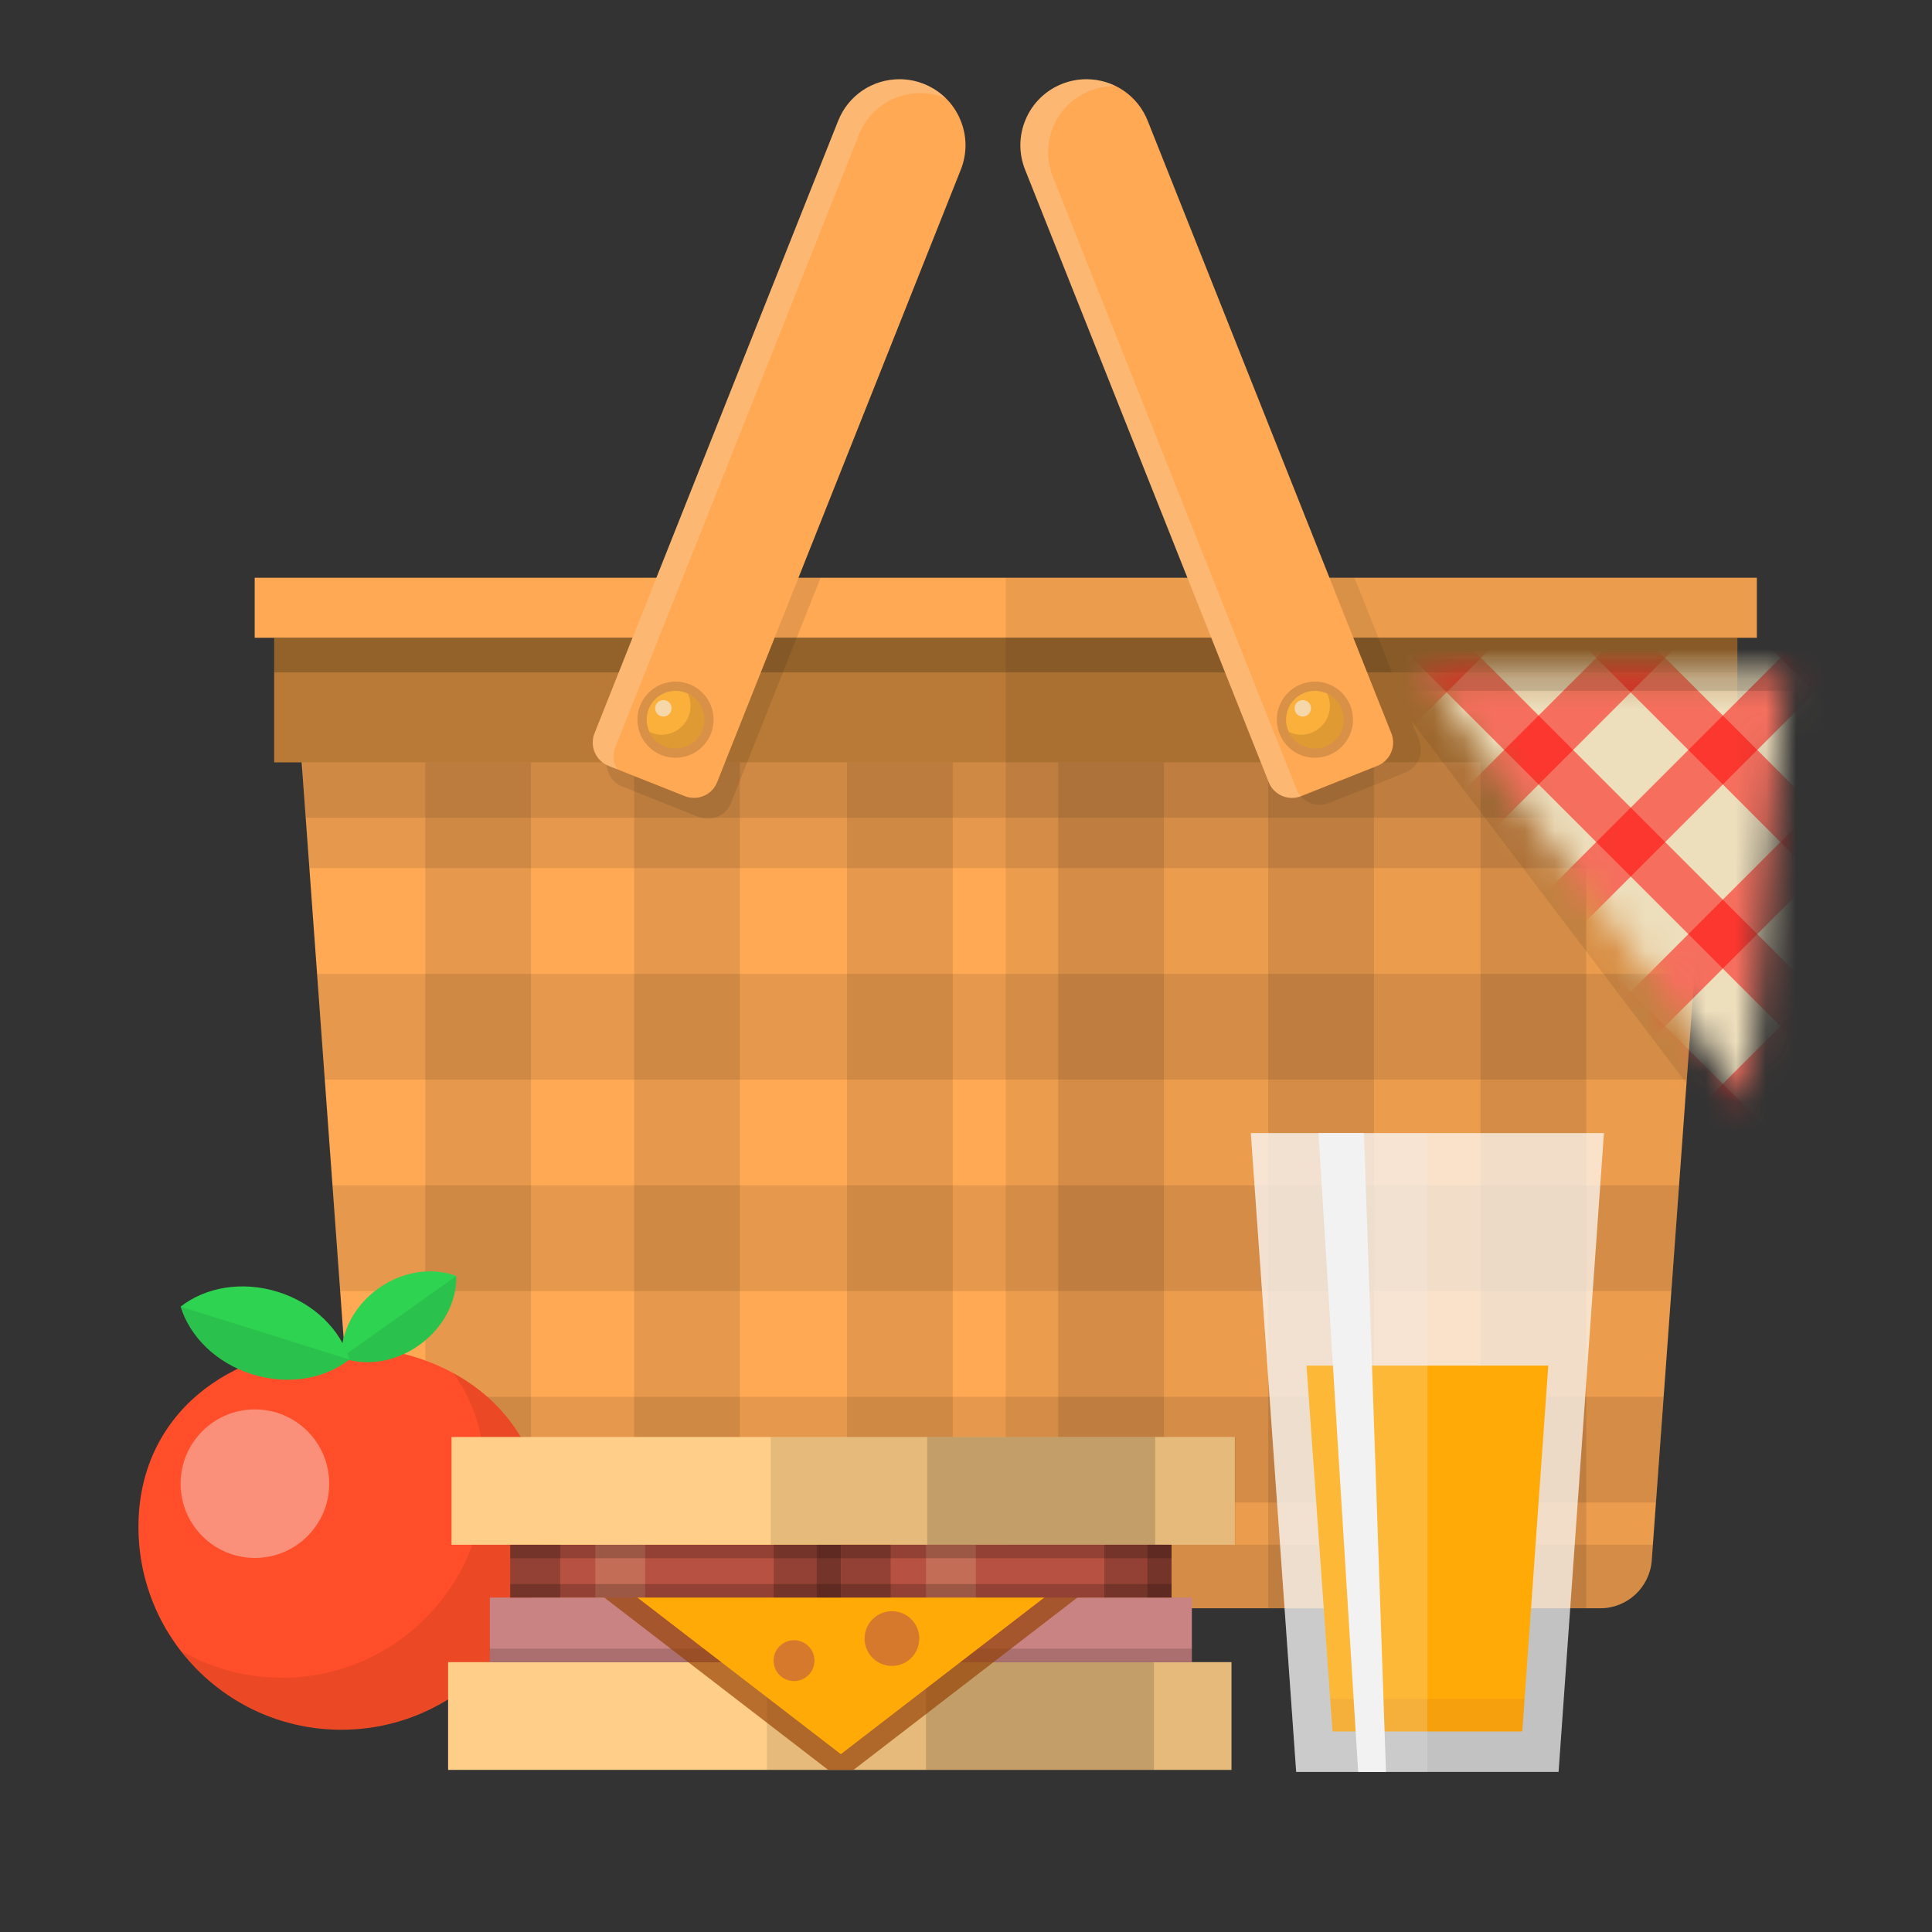 <svg width="64" height="64" viewBox="0 0 64 64" fill="none" xmlns="http://www.w3.org/2000/svg">
<rect x="0" y="0" width="64" height="64" fill="#333333" stroke="none"/>
<g id="Picnic basket and food">
<g id="Layer_2">
<g id="Group">
<g id="Group_2">
<path id="Vector" d="M53.008 53.276H13.626C12.729 53.276 11.984 52.583 11.919 51.688L9.875 23.63C9.802 22.638 10.588 21.794 11.582 21.794H55.052C56.047 21.794 56.832 22.638 56.76 23.63L54.716 51.688C54.651 52.583 53.906 53.276 53.008 53.276Z" fill="#FFA954"/>
<path id="Vector_2" d="M57.552 21.127H9.082V25.255H57.552V21.127Z" fill="#B87A36"/>
<path id="Vector_3" d="M58.198 19.139H8.437V21.127H58.198V19.139Z" fill="#FFA954"/>
<path id="Vector_4" opacity="0.1" d="M17.59 53.276L17.59 25.255H14.087L14.087 53.276H17.59Z" fill="black"/>
<path id="Vector_5" opacity="0.1" d="M24.509 53.276L24.509 25.255H21.006L21.006 53.276H24.509Z" fill="black"/>
<path id="Vector_6" opacity="0.1" d="M31.561 53.276L31.561 25.255H28.059L28.059 53.276H31.561Z" fill="black"/>
<path id="Vector_7" opacity="0.1" d="M38.557 53.276L38.557 25.255H35.054L35.054 53.276H38.557Z" fill="black"/>
<path id="Vector_8" opacity="0.1" d="M45.514 53.276L45.514 25.255H42.011L42.011 53.276H45.514Z" fill="black"/>
<path id="Vector_9" opacity="0.1" d="M52.547 53.276L52.547 25.255H49.044L49.044 53.276H52.547Z" fill="black"/>
<g id="Group_3">
<path id="Vector_10" opacity="0.1" d="M56.508 27.09H10.127L10.248 28.758H56.386L56.508 27.09Z" fill="black"/>
<path id="Vector_11" opacity="0.1" d="M56.131 32.261H10.504L10.759 35.763H55.876L56.131 32.261Z" fill="black"/>
<path id="Vector_12" opacity="0.1" d="M55.62 39.266H11.014L11.269 42.768H55.365L55.62 39.266Z" fill="black"/>
<path id="Vector_13" opacity="0.1" d="M55.111 46.271H11.524L11.78 49.774H54.855L55.111 46.271Z" fill="black"/>
<path id="Vector_14" opacity="0.1" d="M10.018 25.255H9.993L10.018 25.592V25.255Z" fill="black"/>
<path id="Vector_15" opacity="0.1" d="M56.617 25.592L56.642 25.255H56.617V25.592Z" fill="black"/>
<path id="Vector_16" opacity="0.1" d="M56.617 25.255H10.018V25.592L10.127 27.09H56.507L56.617 25.592V25.255Z" fill="black"/>
<path id="Vector_17" opacity="0.1" d="M56.617 25.255H10.018V25.592L10.127 27.09H56.507L56.617 25.592V25.255Z" fill="black"/>
<path id="Vector_18" opacity="0.1" d="M13.626 53.276H53.008C53.905 53.276 54.65 52.583 54.715 51.688L54.753 51.172H11.881L11.918 51.688C11.984 52.583 12.729 53.276 13.626 53.276Z" fill="black"/>
</g>
<path id="Vector_19" opacity="0.2" d="M57.552 21.127H9.082V22.274H57.552V21.127Z" fill="black"/>
</g>
<path id="Vector_20" opacity="0.08" d="M43.716 26.661C43.821 26.661 43.924 26.641 44.022 26.602L46.545 25.598C46.969 25.429 47.177 24.947 47.009 24.522L46.753 23.88L55.867 35.886L55.876 35.763L55.944 34.83L56.438 28.058L56.508 27.09L56.617 25.592L56.619 25.563L56.642 25.255H57.356L57.553 22.915V22.274H46.114L44.867 19.139H40.162L42.946 26.138C43.072 26.456 43.374 26.661 43.716 26.661Z" fill="black"/>
<path id="Vector_21" opacity="0.08" d="M33.317 19.139V53.276H35.054H38.557H42.011H45.514H49.044H52.547H53.008C53.906 53.276 54.651 52.583 54.716 51.688L55.253 44.308L55.366 42.768L55.621 39.266L55.876 35.763L55.944 34.831L56.437 28.058L56.508 27.09L56.617 25.592L56.619 25.563L56.641 25.256H57.552V22.274V21.127H58.198V19.14H33.317V19.139Z" fill="black"/>
<g id="Group_4">
<path id="Vector_22" opacity="0.1" d="M22.477 19.139L20.153 24.981C19.985 25.405 20.192 25.888 20.617 26.057L23.14 27.061C23.238 27.1 23.341 27.119 23.446 27.119C23.788 27.119 24.09 26.914 24.216 26.597L27.183 19.139H22.477Z" fill="black"/>
<g id="Group_5">
<path id="Vector_23" d="M46.091 24.293L38.02 4.004C37.687 3.166 36.89 2.625 35.988 2.625C35.712 2.625 35.44 2.677 35.181 2.78C34.638 2.996 34.212 3.41 33.981 3.947C33.75 4.483 33.742 5.077 33.958 5.62L42.028 25.909C42.155 26.227 42.457 26.431 42.798 26.431C42.903 26.431 43.006 26.412 43.104 26.373L45.627 25.369C46.052 25.2 46.26 24.717 46.091 24.293Z" fill="#FFA954"/>
<path id="Vector_24" d="M30.604 2.78C30.345 2.677 30.074 2.625 29.797 2.625C28.896 2.625 28.098 3.166 27.765 4.004L19.694 24.293C19.526 24.717 19.733 25.2 20.158 25.369L22.681 26.372C22.779 26.412 22.883 26.431 22.987 26.431C23.329 26.431 23.631 26.226 23.757 25.909L31.828 5.62C32.044 5.077 32.035 4.483 31.804 3.947C31.573 3.41 31.147 2.996 30.604 2.78Z" fill="#FFA954"/>
</g>
<g id="Group_6">
<path id="Vector_25" opacity="0.15" d="M43.558 25.102C42.863 25.102 42.297 24.536 42.297 23.841C42.297 23.145 42.863 22.579 43.558 22.579C44.254 22.579 44.82 23.145 44.82 23.841C44.819 24.536 44.254 25.102 43.558 25.102Z" fill="black"/>
<path id="Vector_26" d="M44.514 23.841C44.514 24.369 44.086 24.796 43.558 24.796C43.03 24.796 42.602 24.369 42.602 23.841C42.602 23.313 43.03 22.885 43.558 22.885C44.086 22.885 44.514 23.313 44.514 23.841Z" fill="#FBB03B"/>
<path id="Vector_27" opacity="0.15" d="M43.963 22.978C44.02 23.101 44.055 23.237 44.055 23.382C44.055 23.91 43.627 24.338 43.1 24.338C42.955 24.338 42.818 24.303 42.695 24.245C42.848 24.57 43.176 24.797 43.558 24.797C44.086 24.797 44.514 24.369 44.514 23.841C44.514 23.458 44.288 23.131 43.963 22.978Z" fill="#42210B"/>
<path id="Vector_28" opacity="0.6" d="M43.429 23.463C43.429 23.614 43.307 23.736 43.156 23.736C43.006 23.736 42.884 23.614 42.884 23.463C42.884 23.313 43.006 23.191 43.156 23.191C43.307 23.191 43.429 23.313 43.429 23.463Z" fill="#F2F2F2"/>
</g>
<g id="Group_7">
<path id="Vector_29" opacity="0.15" d="M22.378 25.102C21.682 25.102 21.116 24.536 21.116 23.841C21.116 23.145 21.682 22.579 22.378 22.579C23.073 22.579 23.639 23.145 23.639 23.841C23.639 24.536 23.073 25.102 22.378 25.102Z" fill="black"/>
<path id="Vector_30" d="M23.333 23.841C23.333 24.369 22.905 24.796 22.378 24.796C21.85 24.796 21.422 24.369 21.422 23.841C21.422 23.313 21.85 22.885 22.378 22.885C22.905 22.885 23.333 23.313 23.333 23.841Z" fill="#FBB03B"/>
<path id="Vector_31" opacity="0.15" d="M22.782 22.978C22.84 23.101 22.875 23.237 22.875 23.382C22.875 23.91 22.447 24.338 21.919 24.338C21.774 24.338 21.638 24.303 21.515 24.245C21.667 24.57 21.995 24.797 22.378 24.797C22.905 24.797 23.333 24.369 23.333 23.841C23.333 23.458 23.107 23.131 22.782 22.978Z" fill="#42210B"/>
<path id="Vector_32" opacity="0.6" d="M22.248 23.463C22.248 23.614 22.126 23.736 21.976 23.736C21.825 23.736 21.703 23.614 21.703 23.463C21.703 23.313 21.825 23.191 21.976 23.191C22.126 23.191 22.248 23.313 22.248 23.463Z" fill="#F2F2F2"/>
</g>
<g id="Group_8">
<path id="Vector_33" opacity="0.2" d="M42.946 26.138L34.875 5.849C34.659 5.307 34.668 4.712 34.899 4.176C35.13 3.64 35.556 3.225 36.098 3.01C36.358 2.907 36.629 2.854 36.906 2.854C36.928 2.854 36.95 2.858 36.972 2.859C36.674 2.709 36.34 2.625 35.988 2.625C35.712 2.625 35.44 2.677 35.181 2.78C34.638 2.996 34.212 3.41 33.981 3.947C33.75 4.483 33.742 5.077 33.958 5.62L42.028 25.909C42.155 26.227 42.457 26.431 42.798 26.431C42.899 26.431 42.998 26.412 43.092 26.376C43.032 26.306 42.981 26.227 42.946 26.138Z" fill="#F2F2F2"/>
<path id="Vector_34" opacity="0.2" d="M20.383 24.752L28.453 4.462C28.786 3.625 29.584 3.084 30.485 3.084C30.762 3.084 31.033 3.136 31.293 3.239C31.307 3.245 31.321 3.252 31.335 3.259C31.129 3.054 30.882 2.891 30.604 2.78C30.345 2.677 30.074 2.625 29.797 2.625C28.896 2.625 28.098 3.166 27.765 4.004L19.694 24.293C19.526 24.717 19.734 25.2 20.158 25.369L20.446 25.483C20.317 25.269 20.283 25.001 20.383 24.752Z" fill="#F2F2F2"/>
</g>
</g>
</g>
<g id="Group_9">
<path id="Vector_35" d="M18.027 50.579C18.027 54.291 15.018 57.3 11.306 57.3C7.595 57.3 4.586 54.291 4.586 50.579C4.586 46.868 7.595 44.597 11.306 44.597C15.018 44.597 18.027 46.868 18.027 50.579Z" fill="#FF4E29"/>
<path id="Vector_36" d="M12.541 42.676C11.727 43.254 11.287 44.137 11.306 44.971C12.087 45.264 13.066 45.141 13.88 44.563C14.695 43.985 15.134 43.102 15.115 42.268C14.334 41.975 13.355 42.098 12.541 42.676Z" fill="#2ED352"/>
<path id="Vector_37" opacity="0.08" d="M11.307 44.971C12.087 45.264 13.066 45.141 13.881 44.563C14.695 43.985 15.134 43.102 15.115 42.268L11.307 44.971Z" fill="black"/>
<path id="Vector_38" opacity="0.4" d="M8.444 51.609C9.803 51.609 10.905 50.508 10.905 49.148C10.905 47.789 9.803 46.688 8.444 46.688C7.085 46.688 5.983 47.789 5.983 49.148C5.983 50.508 7.085 51.609 8.444 51.609Z" fill="#F2F2F2"/>
<path id="Vector_39" d="M9.207 42.796C8.011 42.421 6.798 42.645 5.983 43.284C6.287 44.274 7.157 45.15 8.353 45.524C9.548 45.898 10.762 45.675 11.576 45.035C11.272 44.045 10.403 43.17 9.207 42.796Z" fill="#2ED352"/>
<path id="Vector_40" opacity="0.08" d="M15.026 45.491C15.679 46.408 16.059 47.542 16.059 48.858C16.059 52.569 13.05 55.578 9.339 55.578C8.116 55.578 6.971 55.25 5.983 54.68C7.212 56.273 9.139 57.3 11.306 57.3C15.018 57.3 18.027 54.291 18.027 50.58C18.027 48.243 16.834 46.479 15.026 45.491Z" fill="black"/>
<path id="Vector_41" opacity="0.08" d="M5.983 43.284C6.287 44.274 7.157 45.15 8.353 45.524C9.548 45.898 10.762 45.675 11.576 45.035L5.983 43.284Z" fill="black"/>
</g>
<g id="Group_10">
<path id="Vector_42" d="M40.794 55.06H14.844V58.63H40.794V55.06Z" fill="#FFCE88"/>
<path id="Vector_43" opacity="0.15" d="M38.226 55.06H30.675V58.63H38.226V55.06Z" fill="black"/>
<path id="Vector_44" opacity="0.1" d="M40.792 55.06H25.404V58.63H40.792V55.06Z" fill="black"/>
<path id="Vector_45" d="M39.482 52.921H16.227V55.061H39.482V52.921Z" fill="#C98383"/>
<path id="Vector_46" opacity="0.15" d="M39.482 54.613H16.227V55.061H39.482V54.613Z" fill="black"/>
<path id="Vector_47" opacity="0.66" d="M28.274 58.63L36.125 52.586H19.583L27.434 58.63H28.274Z" fill="#933E01"/>
<path id="Vector_48" d="M27.854 47.733L21.115 52.921L27.854 58.109L34.593 52.921L27.854 47.733Z" fill="#FFAA07"/>
<path id="Vector_49" d="M27.854 51.172H16.902V52.921H27.854V51.172Z" fill="#B75141"/>
<path id="Vector_50" d="M40.907 47.602H14.957V51.172H40.907V47.602Z" fill="#FFCE88"/>
<path id="Vector_51" opacity="0.15" d="M38.267 47.602H30.716V51.172H38.267V47.602Z" fill="black"/>
<path id="Vector_52" opacity="0.2" d="M18.554 51.172H16.902V52.921H18.554V51.172Z" fill="black"/>
<path id="Vector_53" opacity="0.2" d="M21.371 51.172H19.72V52.921H21.371V51.172Z" fill="#FBDDAD"/>
<path id="Vector_54" opacity="0.2" d="M27.854 51.172H27.056V52.921H27.854V51.172Z" fill="black"/>
<path id="Vector_55" d="M38.808 51.172H27.854V52.921H38.808V51.172Z" fill="#B75141"/>
<path id="Vector_56" opacity="0.2" d="M38.809 51.172H36.582V52.921H38.809V51.172Z" fill="black"/>
<path id="Vector_57" opacity="0.2" d="M27.854 51.172H25.631V52.921H27.854V51.172Z" fill="black"/>
<path id="Vector_58" opacity="0.2" d="M29.505 51.172H27.854V52.921H29.505V51.172Z" fill="black"/>
<path id="Vector_59" opacity="0.2" d="M32.326 51.172H30.675V52.921H32.326V51.172Z" fill="#FBDDAD"/>
<path id="Vector_60" opacity="0.2" d="M38.808 51.172H38.01V52.921H38.808V51.172Z" fill="black"/>
<path id="Vector_61" opacity="0.1" d="M40.921 47.602H25.533V51.172H40.921V47.602Z" fill="black"/>
<path id="Vector_62" d="M26.98 55.011C26.98 55.385 26.676 55.688 26.303 55.688C25.929 55.688 25.626 55.385 25.626 55.011C25.626 54.638 25.929 54.334 26.303 54.334C26.676 54.334 26.98 54.637 26.98 55.011Z" fill="#D6792C"/>
<path id="Vector_63" d="M30.453 54.279C30.453 54.78 30.047 55.186 29.547 55.186C29.046 55.186 28.64 54.78 28.64 54.279C28.64 53.779 29.046 53.373 29.547 53.373C30.047 53.373 30.453 53.779 30.453 54.279Z" fill="#D6792C"/>
<path id="Vector_64" opacity="0.2" d="M38.809 51.172H16.902V51.62H38.809V51.172Z" fill="black"/>
<path id="Vector_65" opacity="0.2" d="M38.809 52.474H16.902V52.921H38.809V52.474Z" fill="black"/>
</g>
<g id="Layer_4">
<g id="Group_11">
<g id="Clip path group">
<mask id="mask0_143_8184" style="mask-type:luminance" maskUnits="userSpaceOnUse" x="47" y="22" width="13" height="15">
<g id="SVGID_2_">
<path id="Vector_66" d="M57.935 36.591L59.139 22.273H47.066L57.935 36.591Z" fill="white"/>
</g>
</mask>
<g mask="url(#mask0_143_8184)">
<g id="Group_12">
<path id="Vector_67" d="M54.101 10.944L37.08 27.965L54.018 44.904L71.04 27.882L54.101 10.944Z" fill="#EDDEBC"/>
<g id="Group_13" opacity="0.5">
<path id="Vector_68" d="M68.078 24.896L51.057 41.917L52.198 43.059L69.219 26.038L68.078 24.896Z" fill="#FF0000"/>
<path id="Vector_69" d="M65.027 21.846L48.006 38.867L49.147 40.008L66.168 22.987L65.027 21.846Z" fill="#FF0000"/>
<path id="Vector_70" d="M61.977 18.796L44.956 35.817L46.097 36.958L63.119 19.937L61.977 18.796Z" fill="#FF0000"/>
<path id="Vector_71" d="M58.926 15.745L41.905 32.767L43.047 33.908L60.068 16.887L58.926 15.745Z" fill="#FF0000"/>
<path id="Vector_72" d="M55.877 12.696L38.855 29.717L39.997 30.858L57.018 13.837L55.877 12.696Z" fill="#FF0000"/>
</g>
<g id="Group_14" opacity="0.5">
<path id="Vector_73" d="M52.257 12.789L51.115 13.931L68.053 30.869L69.195 29.727L52.257 12.789Z" fill="#FF0000"/>
<path id="Vector_74" d="M49.206 15.839L48.065 16.98L65.003 33.919L66.144 32.777L49.206 15.839Z" fill="#FF0000"/>
<path id="Vector_75" d="M46.156 18.89L45.015 20.031L61.953 36.969L63.094 35.828L46.156 18.89Z" fill="#FF0000"/>
<path id="Vector_76" d="M43.105 21.94L41.964 23.081L58.902 40.02L60.043 38.878L43.105 21.94Z" fill="#FF0000"/>
<path id="Vector_77" d="M40.055 24.991L38.914 26.132L55.852 43.071L56.993 41.929L40.055 24.991Z" fill="#FF0000"/>
</g>
</g>
</g>
</g>
<g id="Clip path group_2">
<mask id="mask1_143_8184" style="mask-type:luminance" maskUnits="userSpaceOnUse" x="47" y="22" width="13" height="15">
<g id="SVGID_2__2">
<path id="Vector_78" d="M57.935 36.591L59.139 22.273H47.066L57.935 36.591Z" fill="white"/>
</g>
</mask>
<g mask="url(#mask1_143_8184)">
<path id="Vector_79" opacity="0.15" d="M59.427 21.827H46.552V22.885H59.427V21.827Z" fill="black"/>
</g>
</g>
</g>
</g>
<path id="Vector_80" opacity="0.7" d="M51.63 58.698H42.938L41.435 37.535H53.133L51.63 58.698Z" fill="white"/>
<path id="Vector_81" d="M43.28 45.237L44.141 57.356H50.428L51.289 45.237H43.28Z" fill="#FFAA07"/>
<path id="Vector_82" opacity="0.2" d="M44.065 56.283L44.141 57.356H50.428L50.504 56.283H44.065Z" fill="#D6792C"/>
<path id="Vector_83" opacity="0.2" d="M47.284 58.698H42.938L41.435 37.535H47.284V58.698Z" fill="#F2F2F2"/>
<path id="Vector_84" d="M43.677 37.535L44.991 58.698H45.913L45.183 37.535H43.677Z" fill="#F2F2F2"/>
</g>
</g>
</svg>
